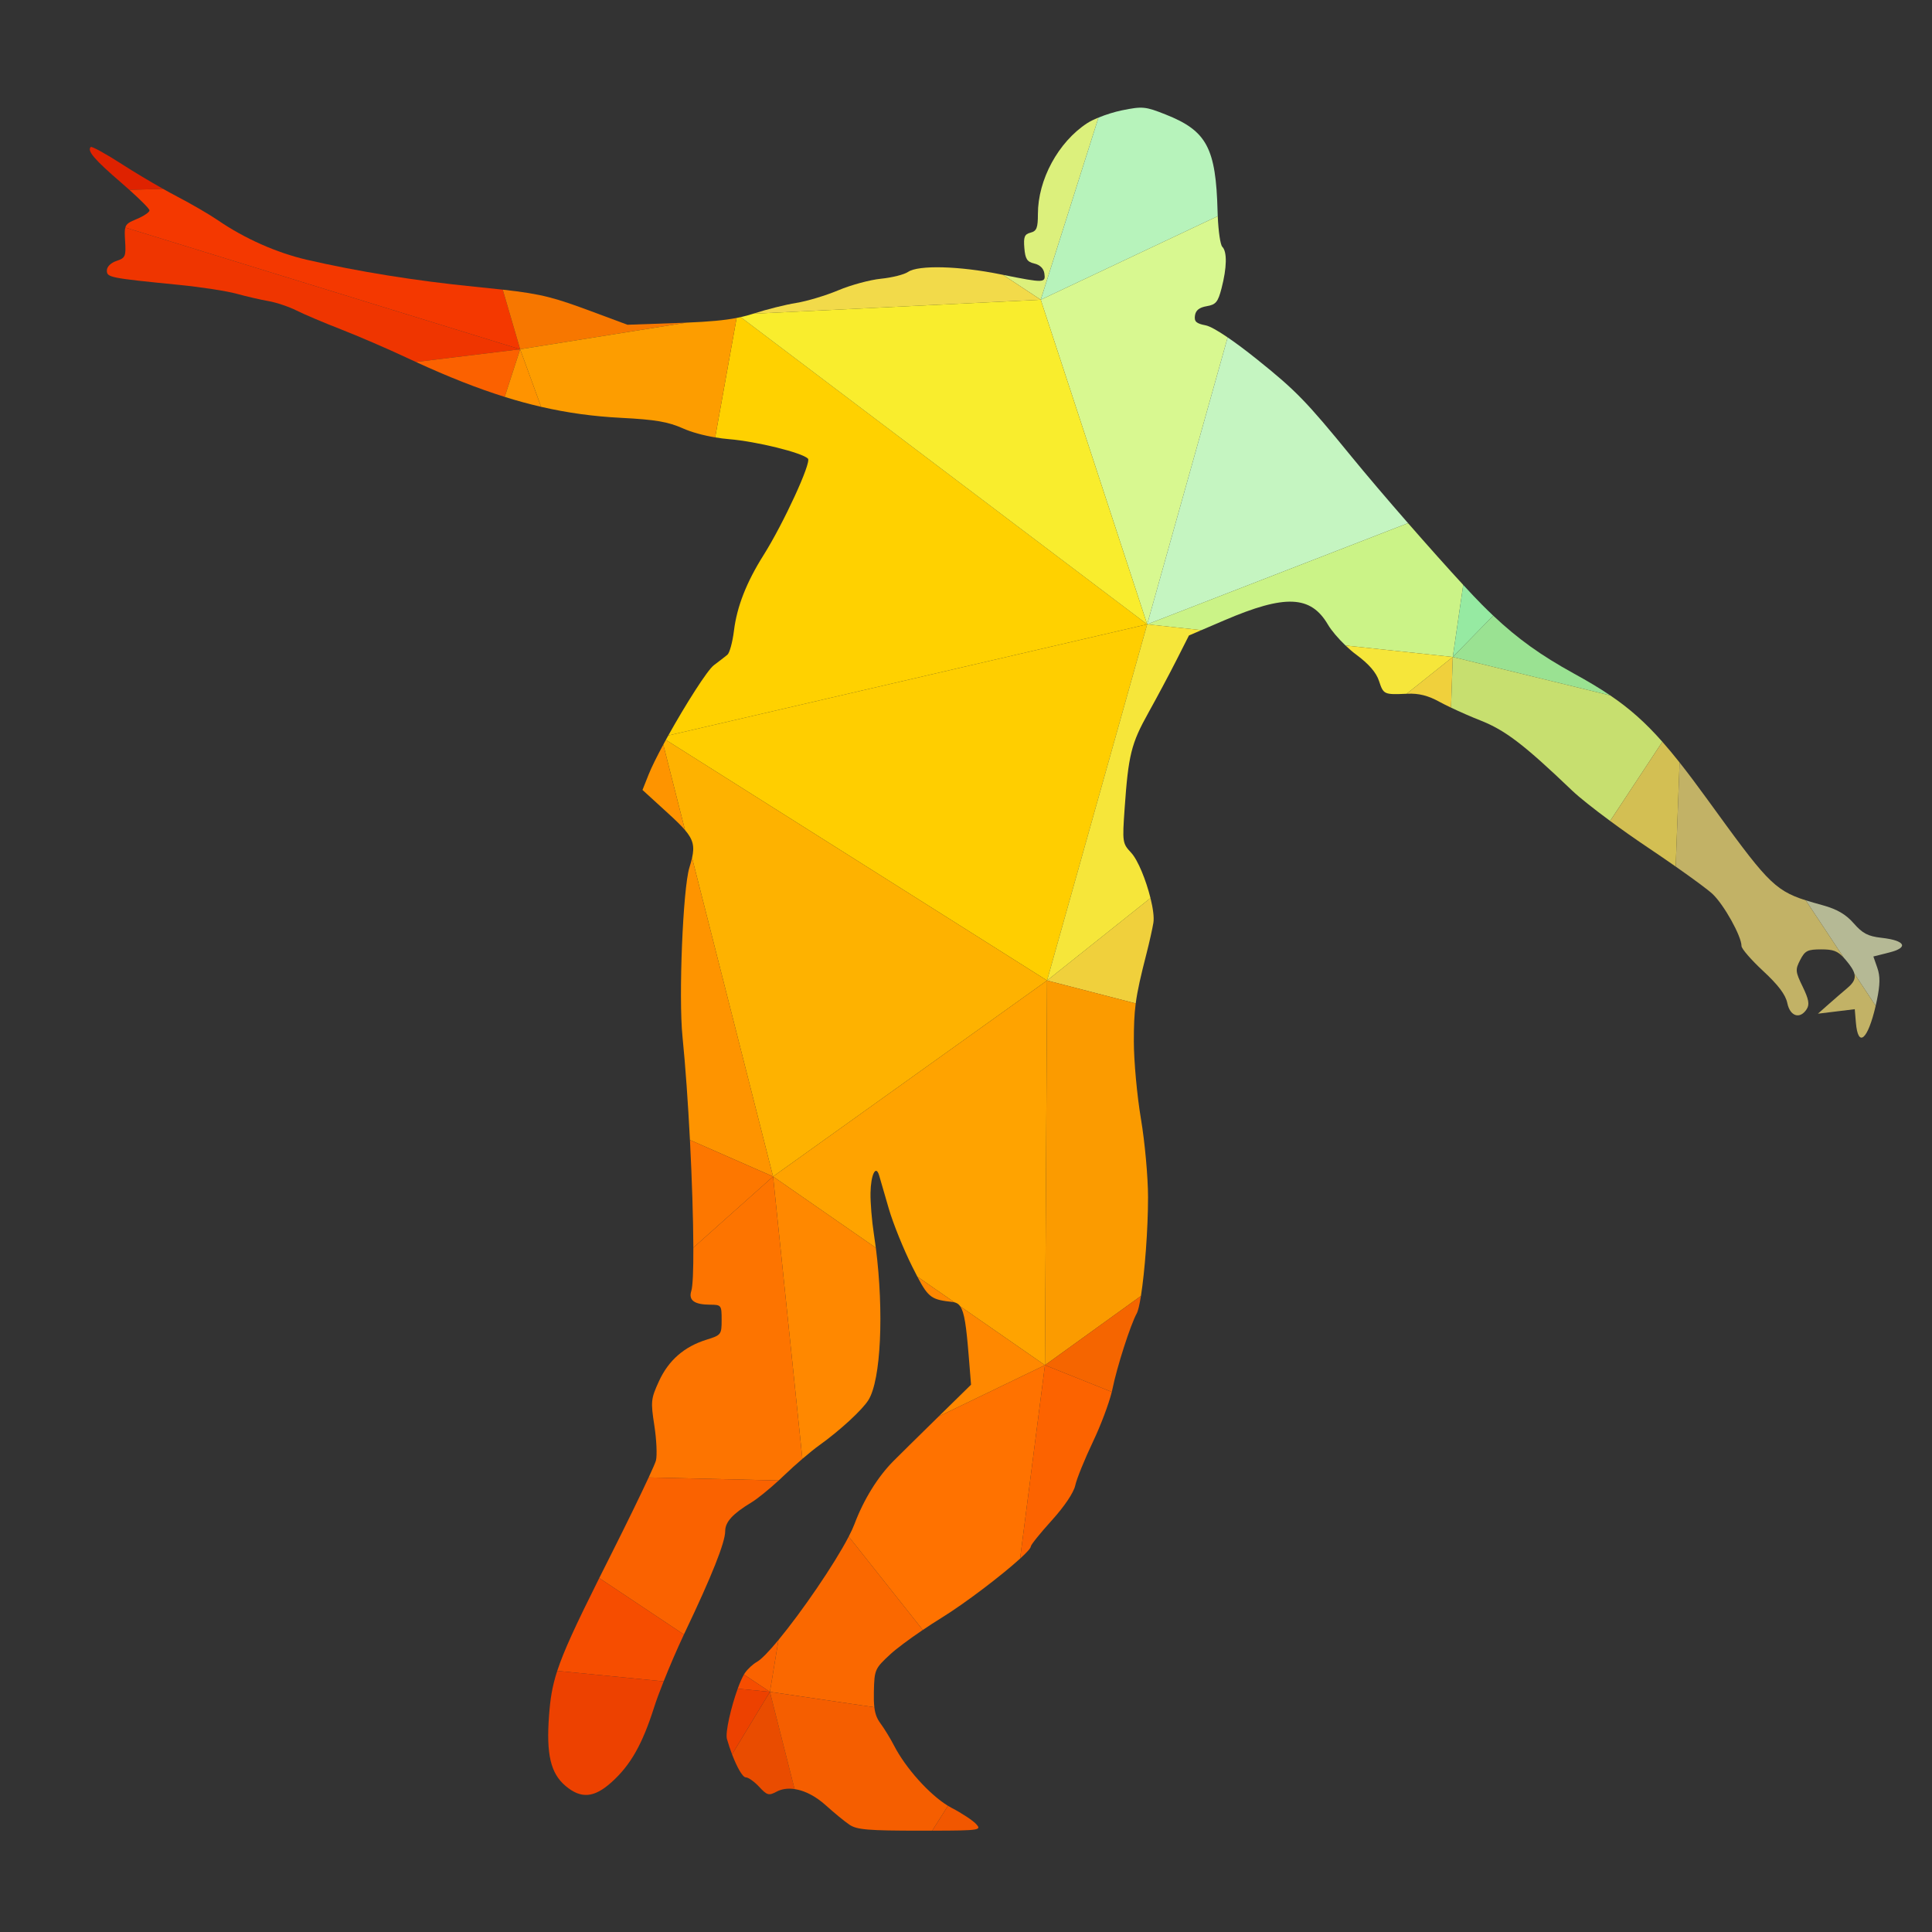 <?xml version="1.0" encoding="UTF-8" standalone="no"?>
<!-- Created with Inkscape (http://www.inkscape.org/) -->

<svg
   version="1.1"
   id="svg2561"
   xml:space="preserve"
   width="1066.667"
   height="1066.667"
   viewBox="0 0 1066.667 1066.667"
   sodipodi:docname="football-player-silhouette-4.svg"
   inkscape:version="1.1.2 (b8e25be833, 2022-02-05)"
   xmlns:inkscape="http://www.inkscape.org/namespaces/inkscape"
   xmlns:sodipodi="http://sodipodi.sourceforge.net/DTD/sodipodi-0.dtd"
   xmlns="http://www.w3.org/2000/svg"
   xmlns:svg="http://www.w3.org/2000/svg"><rect x="0" y="0" width="1066.667" height="1066.667" fill="#333333" stroke="none"/><defs
     id="defs2565"><clipPath
       clipPathUnits="userSpaceOnUse"
       id="clipPath2575"><path
         d="M 0,800 H 800 V 0 H 0 Z"
         id="path2573" /></clipPath></defs><sodipodi:namedview
     id="namedview2563"
     pagecolor="#ffffff"
     bordercolor="#666666"
     borderopacity="1.0"
     inkscape:pageshadow="2"
     inkscape:pageopacity="0.0"
     inkscape:pagecheckerboard="0"
     showgrid="false"
     inkscape:zoom="0.77906244"
     inkscape:cx="533.33337"
     inkscape:cy="533.33337"
     inkscape:window-width="1920"
     inkscape:window-height="1018"
     inkscape:window-x="-8"
     inkscape:window-y="-8"
     inkscape:window-maximized="1"
     inkscape:current-layer="g2567" /><g
     id="g2567"
     inkscape:groupmode="layer"
     inkscape:label="football-player-silhouette-4"
     transform="matrix(1.333,0,0,-1.333,0,1066.667)"><g
       id="g2569"><g
         id="g2571"
         clip-path="url(#clipPath2575)"><path
           d="m 50.489,732.209 c -6.693,4.315 -12.504,7.51 -12.914,7.102 -1.585,-1.587 1.522,-5.216 12.719,-14.86 1.139,-0.981 2.239,-1.949 3.281,-2.882 l 13.946,0.418 c -5.544,3.127 -12.214,7.117 -17.032,10.222"
           style="fill:#df2200;fill-opacity:1;fill-rule:nonzero;stroke:none"
           id="path2577" /><path
           d="m 454.975,751.5 c -1.892,-0.773 -3.548,-1.58 -4.678,-2.317 -11.97,-7.809 -20.416,-23.374 -20.416,-37.622 0,-5.76 -0.513,-7.059 -3.039,-7.72 -2.513,-0.656 -2.959,-1.762 -2.575,-6.368 0.379,-4.557 1.133,-5.73 4.142,-6.429 2.327,-0.541 3.852,-2.048 4.15,-4.105 0.569,-3.932 0.021,-4.029 -17.146,-0.567 l 15.647,-10.318 z"
           style="fill:#dcf07c;fill-opacity:1;fill-rule:nonzero;stroke:none"
           id="path2579" /><path
           d="m 504.368,710.672 c -0.027,0.64 -0.051,1.288 -0.067,1.942 -0.685,26.329 -4.467,33.398 -21.483,40.151 -8.453,3.355 -9.597,3.465 -18.101,1.742 -3.073,-0.623 -6.712,-1.77 -9.742,-3.007 L 431.06,676.054 Z"
           style="fill:#b7f3bb;fill-opacity:1;fill-rule:nonzero;stroke:none"
           id="path2581" /><path
           d="m 51.908,705.962 c -0.329,-1.161 -0.258,-2.831 -0.089,-5.585 0.392,-6.375 0.113,-7.018 -3.567,-8.246 -2.356,-0.786 -3.991,-2.408 -3.991,-3.962 0,-2.888 1.039,-3.095 30.172,-5.99 8.905,-0.885 19.502,-2.523 23.549,-3.64 4.048,-1.118 10.008,-2.493 13.247,-3.056 3.238,-0.564 8.469,-2.323 11.625,-3.911 3.156,-1.587 11.435,-5.097 18.398,-7.799 6.963,-2.703 19.144,-7.954 27.066,-11.671 1.329,-0.623 2.638,-1.228 3.939,-1.824 l 43.184,5.262 z"
           style="fill:#ef3500;fill-opacity:1;fill-rule:nonzero;stroke:none"
           id="path2583" /><path
           d="m 208.232,680.234 c -3.344,0.375 -7.16,0.766 -11.636,1.213 -24.416,2.433 -48.602,6.321 -69.575,11.181 -12.506,2.899 -25.742,8.786 -36.789,16.362 -3.453,2.369 -11.069,6.797 -16.925,9.841 -1.641,0.852 -3.628,1.939 -5.786,3.156 l -13.946,-0.418 c 4.811,-4.313 8.347,-7.886 8.347,-8.506 0,-0.754 -2.368,-2.361 -5.264,-3.57 -2.992,-1.251 -4.28,-1.872 -4.75,-3.531 L 215.441,655.54 Z"
           style="fill:#f43800;fill-opacity:1;fill-rule:nonzero;stroke:none"
           id="path2585" /><path
           d="m 284.264,666.565 c -0.979,-0.04 -1.99,-0.079 -3.038,-0.116 l -21.342,-0.757 -13.983,5.2 c -16.108,5.992 -21.048,7.476 -37.669,9.342 l 7.209,-24.694 z"
           style="fill:#f77700;fill-opacity:1;fill-rule:nonzero;stroke:none"
           id="path2587" /><path
           d="m 415.413,686.372 c -0.396,0.08 -0.799,0.161 -1.213,0.245 -16.971,3.431 -33.864,3.86 -38.082,0.966 -1.597,-1.096 -6.639,-2.366 -11.207,-2.822 -4.567,-0.455 -12.515,-2.605 -17.662,-4.777 -5.146,-2.172 -13,-4.532 -17.453,-5.248 -4.452,-0.716 -12.4,-2.702 -17.662,-4.416 -0.058,-0.019 -0.116,-0.036 -0.174,-0.055 l 119.1,5.789 z"
           style="fill:#f2da4a;fill-opacity:1;fill-rule:nonzero;stroke:none"
           id="path2589" /><path
           d="m 172.257,650.278 c 13.454,-6.171 25.436,-10.913 36.782,-14.465 l 6.402,19.727 z"
           style="fill:#fb6100;fill-opacity:1;fill-rule:nonzero;stroke:none"
           id="path2591" /><path
           d="m 475.144,541.621 33.332,118.835 c -4.254,2.898 -7.466,4.674 -9.13,4.995 -3.893,0.746 -4.773,1.554 -4.415,4.055 0.31,2.174 1.788,3.352 4.862,3.876 3.791,0.648 4.66,1.69 6.138,7.368 2.237,8.602 2.365,15.188 0.332,17.22 -0.813,0.812 -1.617,6.328 -1.895,12.702 L 431.06,676.054 Z"
           style="fill:#d8f890;fill-opacity:1;fill-rule:nonzero;stroke:none"
           id="path2593" /><path
           d="m 583.188,583.522 c -8.686,9.952 -17.301,20.055 -23.53,27.683 -18.655,22.85 -22.936,27.253 -39.046,40.166 -4.554,3.65 -8.687,6.735 -12.136,9.085 L 475.144,541.621 Z"
           style="fill:#c5f5c1;fill-opacity:1;fill-rule:nonzero;stroke:none"
           id="path2595" /><path
           d="m 306.788,668.861 c -0.552,-0.122 -1.113,-0.24 -1.69,-0.351 l -8.883,-49.472 c 1.925,-0.323 3.87,-0.574 5.766,-0.732 11.423,-0.954 30.192,-5.582 32.665,-8.056 1.527,-1.528 -10.103,-26.803 -18.386,-39.96 -7.098,-11.273 -11.04,-21.339 -12.269,-31.325 -0.581,-4.716 -1.801,-9.194 -2.712,-9.95 -0.91,-0.755 -3.436,-2.708 -5.613,-4.339 -2.707,-2.026 -11.77,-16.374 -18.864,-29.093 l 198.342,46.038 z"
           style="fill:#ffd100;fill-opacity:1;fill-rule:nonzero;stroke:none"
           id="path2597" /><path
           d="m 431.06,676.054 -119.1,-5.789 c -1.672,-0.539 -3.362,-1.003 -5.172,-1.404 l 168.356,-127.24 z"
           style="fill:#f9ed2d;fill-opacity:1;fill-rule:nonzero;stroke:none"
           id="path2599" /><path
           d="m 284.264,666.565 -68.823,-11.025 8.679,-23.835 c 11.001,-2.537 21.746,-3.982 33.089,-4.566 14.308,-0.738 19.512,-1.63 25.757,-4.412 3.432,-1.529 8.267,-2.854 13.249,-3.689 l 8.883,49.472 c -5.139,-0.991 -11.397,-1.553 -20.834,-1.945"
           style="fill:#fd9d00;fill-opacity:1;fill-rule:nonzero;stroke:none"
           id="path2601" /><path
           d="m 209.039,635.813 c 5.131,-1.606 10.133,-2.968 15.081,-4.108 l -8.679,23.835 z"
           style="fill:#ff9300;fill-opacity:1;fill-rule:nonzero;stroke:none"
           id="path2603" /><path
           d="m 497.624,539.217 9.527,4.081 c 25.133,10.769 35.748,10.325 42.848,-1.793 1.446,-2.464 4.292,-5.791 7.298,-8.667 l 44.425,-4.749 4.32,29.852 c -6.383,6.918 -14.649,16.181 -22.854,25.581 L 475.144,541.621 Z"
           style="fill:#cbf387;fill-opacity:1;fill-rule:nonzero;stroke:none"
           id="path2605" /><path
           d="m 618.469,545.208 c -1.52,1.434 -3.053,2.928 -4.614,4.497 -1.995,2.003 -4.677,4.837 -7.813,8.236 l -4.32,-29.852 z"
           style="fill:#96eaa2;fill-opacity:1;fill-rule:nonzero;stroke:none"
           id="path2607" /><path
           d="m 666.961,512.155 c -4.44,3.012 -9.339,5.921 -15.057,9.064 -13.549,7.449 -23.182,14.315 -33.435,23.989 l -16.747,-17.119 z"
           style="fill:#9ae292;fill-opacity:1;fill-rule:nonzero;stroke:none"
           id="path2609" /><path
           d="M 475.144,541.621 276.802,495.583 c -0.344,-0.616 -0.684,-1.229 -1.018,-1.836 l 157.895,-99.655 z"
           style="fill:#ffce00;fill-opacity:1;fill-rule:nonzero;stroke:none"
           id="path2611" /><path
           d="m 470.395,384.592 c 0.716,5.457 2.06,11.279 4.531,20.919 1.139,4.451 2.395,10.081 2.789,12.51 0.36,2.234 -0.172,6.048 -1.206,10.223 l -42.83,-34.152 z"
           style="fill:#f0d03c;fill-opacity:1;fill-rule:nonzero;stroke:none"
           id="path2613" /><path
           d="m 582.617,512.855 c 0.112,0.005 0.22,0.01 0.335,0.015 4.698,0.21 8.546,-0.763 13.245,-3.349 1.224,-0.673 2.901,-1.513 4.795,-2.413 l 0.73,20.981 z"
           style="fill:#f0d03c;fill-opacity:1;fill-rule:nonzero;stroke:none"
           id="path2615" /><path
           d="m 433.679,394.092 42.83,34.152 c -1.811,7.305 -5.164,15.724 -8.006,18.772 -3.607,3.866 -3.68,4.361 -2.696,18.398 1.546,22.069 2.722,26.811 9.787,39.488 3.594,6.453 8.854,16.313 11.689,21.912 l 5.151,10.18 5.19,2.223 -22.48,2.404 z"
           style="fill:#f6e63a;fill-opacity:1;fill-rule:nonzero;stroke:none"
           id="path2617" /><path
           d="m 557.297,532.838 c 1.47,-1.407 2.978,-2.708 4.381,-3.745 5.26,-3.885 8.32,-7.414 9.481,-10.936 1.843,-5.583 2.03,-5.719 11.458,-5.302 l 19.105,15.234 z"
           style="fill:#f6e63a;fill-opacity:1;fill-rule:nonzero;stroke:none"
           id="path2619" /><path
           d="m 600.992,507.108 c 3.749,-1.781 8.368,-3.808 12.133,-5.289 10.337,-4.072 18.068,-9.982 38.07,-29.101 2.879,-2.751 8.826,-7.468 15.691,-12.536 l 21.637,32.785 c -7.091,8.036 -13.585,13.78 -21.562,19.188 l -65.239,15.934 z"
           style="fill:#c7df6f;fill-opacity:1;fill-rule:nonzero;stroke:none"
           id="path2621" /><path
           d="m 433.679,394.092 -157.895,99.655 c -0.36,-0.658 -0.716,-1.308 -1.061,-1.95 l 8.996,-35.394 c 3.411,-4.004 3.981,-6.817 2.927,-11.512 l 33.549,-131.983 z"
           style="fill:#feb200;fill-opacity:1;fill-rule:nonzero;stroke:none"
           id="path2623" /><path
           d="m 764.594,402.454 c 1.925,-2.288 3.072,-4.036 3.459,-5.552 l 8.814,-13.297 c 0.177,0.77 0.353,1.565 0.525,2.395 1.335,6.459 1.373,9.859 0.158,13.351 l -1.633,4.685 6.574,1.656 c 8.249,2.076 6.677,4.974 -3.311,6.099 -5.485,0.619 -7.741,1.801 -11.384,5.963 -3.269,3.737 -6.865,5.84 -12.813,7.497 -2.678,0.748 -5,1.398 -7.082,2.057 l 15.798,-23.836 c 0.288,-0.314 0.582,-0.647 0.895,-1.018"
           style="fill:#b5b995;fill-opacity:1;fill-rule:nonzero;stroke:none"
           id="path2625" /><path
           d="m 765.092,390.934 c -1.823,-1.53 -5.301,-4.539 -7.73,-6.686 l -4.415,-3.902 7.632,0.933 7.631,0.932 0.463,-5.529 c 0.907,-10.787 4.973,-7.045 8.194,6.923 l -8.814,13.297 c 0.552,-2.162 -0.447,-3.853 -2.961,-5.968"
           style="fill:#c2b266;fill-opacity:1;fill-rule:nonzero;stroke:none"
           id="path2627" /><path
           d="m 709.273,429.961 c 4.75,-4.444 12.03,-17.513 12.03,-21.597 0,-1.109 4.042,-5.766 8.98,-10.35 6.29,-5.838 9.285,-9.825 9.996,-13.299 1.132,-5.531 5.302,-6.799 8.049,-2.445 1.216,1.925 0.82,4.091 -1.689,9.255 -3.045,6.266 -3.116,7.047 -1.02,11.1 1.979,3.824 3.044,4.359 8.708,4.359 4.873,0 6.717,-0.611 9.372,-3.512 l -15.798,23.836 c -13.439,4.251 -16.836,8.845 -40.795,41.863 -4.205,5.796 -7.955,10.804 -11.444,15.213 l -1.623,-43.1 c 7.418,-5.193 13.436,-9.641 15.234,-11.323"
           style="fill:#c2b266;fill-opacity:1;fill-rule:nonzero;stroke:none"
           id="path2629" /><path
           d="m 682.281,449.333 c 4.036,-2.703 8.07,-5.467 11.758,-8.049 l 1.623,43.1 c -2.488,3.145 -4.845,5.985 -7.139,8.583 l -21.637,-32.785 c 4.924,-3.636 10.319,-7.45 15.395,-10.849"
           style="fill:#d3bf53;fill-opacity:1;fill-rule:nonzero;stroke:none"
           id="path2631" /><path
           d="m 286.646,444.891 c -0.273,-1.213 -0.651,-2.549 -1.12,-4.066 -2.67,-8.653 -4.503,-53.526 -2.856,-69.903 1.238,-12.309 2.307,-27.688 3.092,-42.881 l 34.433,-15.133 z"
           style="fill:#fe9400;fill-opacity:1;fill-rule:nonzero;stroke:none"
           id="path2633" /><path
           d="m 268.634,479.37 -2.527,-6.356 10.503,-9.586 c 3.132,-2.858 5.453,-5.082 7.109,-7.025 l -8.996,35.394 c -2.67,-4.943 -4.882,-9.392 -6.089,-12.427"
           style="fill:#fe9400;fill-opacity:1;fill-rule:nonzero;stroke:none"
           id="path2635" /><path
           d="m 432.806,234.779 39.751,28.666 c 1.58,9.967 2.948,27.61 2.941,40.93 -0.002,8.268 -1.327,22.859 -2.942,32.426 -1.614,9.564 -2.936,23.961 -2.936,31.99 0,6.529 0.147,11.023 0.775,15.801 l -36.716,9.5 z"
           style="fill:#fb9b00;fill-opacity:1;fill-rule:nonzero;stroke:none"
           id="path2637" /><path
           d="m 433.679,394.092 -113.484,-81.184 42.559,-29.527 c -0.251,1.963 -0.526,3.918 -0.829,5.855 -0.821,5.262 -1.441,12.836 -1.376,16.832 0.122,7.682 2.235,11.936 3.594,7.233 0.432,-1.498 2.231,-7.692 3.997,-13.762 1.765,-6.072 6.114,-16.822 9.663,-23.891 0.789,-1.57 1.49,-2.957 2.134,-4.189 l 15.342,-10.645 c 0.999,-0.238 1.795,-0.734 2.455,-1.703 l 35.072,-24.332 z"
           style="fill:#ffa300;fill-opacity:1;fill-rule:nonzero;stroke:none"
           id="path2639" /><path
           d="m 285.762,328.041 c 0.85,-16.465 1.368,-32.705 1.41,-44.592 l 33.023,29.459 z"
           style="fill:#fd7700;fill-opacity:1;fill-rule:nonzero;stroke:none"
           id="path2641" /><path
           d="m 460.485,223.691 c 0.116,0.457 0.214,0.887 0.294,1.278 1.848,9.103 7.44,26.504 10.043,31.254 0.57,1.039 1.165,3.632 1.735,7.222 l -39.751,-28.666 z"
           style="fill:#f56500;fill-opacity:1;fill-rule:nonzero;stroke:none"
           id="path2643" /><path
           d="m 332.334,195.971 c 2.673,2.291 5.212,4.343 6.962,5.595 8.564,6.123 17.837,14.659 20.4,18.776 5.191,8.34 6.442,36.545 3.058,63.039 l -42.559,29.527 z"
           style="fill:#ff8800;fill-opacity:1;fill-rule:nonzero;stroke:none"
           id="path2645" /><path
           d="m 394.503,260.947 c 0.272,-0.031 0.53,-0.074 0.776,-0.133 l -15.342,10.645 c 4.704,-9.008 6.206,-9.563 14.566,-10.512"
           style="fill:#ff8800;fill-opacity:1;fill-rule:nonzero;stroke:none"
           id="path2647" /><path
           d="m 397.734,259.111 c 1.698,-2.49 2.492,-8.121 3.503,-20.652 l 0.951,-11.775 -13.402,-13.143 44.02,21.238 z"
           style="fill:#ff8800;fill-opacity:1;fill-rule:nonzero;stroke:none"
           id="path2649" /><path
           d="m 287.172,283.449 c 0.033,-9.324 -0.227,-15.97 -0.848,-17.929 -1.225,-3.862 1.241,-5.668 7.78,-5.698 4.644,-0.021 4.784,-0.205 4.784,-6.287 0,-6.084 -0.181,-6.322 -6.256,-8.211 -9.262,-2.883 -15.74,-8.543 -19.716,-17.224 -3.319,-7.248 -3.437,-8.391 -1.899,-18.301 0.902,-5.817 1.203,-12.344 0.669,-14.506 -0.182,-0.736 -1.276,-3.26 -3.022,-7.027 l 53.853,-1.25 c 0.746,0.683 1.477,1.369 2.173,2.039 2.262,2.181 5.017,4.664 7.644,6.916 l -12.139,116.937 z"
           style="fill:#fd7400;fill-opacity:1;fill-rule:nonzero;stroke:none"
           id="path2651" /><path
           d="m 322.432,120.959 c -3.888,-4.701 -7.145,-8.102 -9.023,-9.137 -1.524,-0.842 -3.697,-2.851 -4.829,-4.467 -0.146,-0.209 -0.297,-0.455 -0.449,-0.714 l 10.755,-7.17 z"
           style="fill:#fa6200;fill-opacity:1;fill-rule:nonzero;stroke:none"
           id="path2653" /><path
           d="m 253.016,156.203 c -1.724,-3.424 -3.328,-6.617 -4.82,-9.605 l 35.068,-23.379 c 0.186,0.394 0.371,0.787 0.554,1.172 10.988,23.029 16.541,36.996 16.541,41.601 0,3.856 3.082,7.221 11,12.016 2.347,1.42 7.011,5.209 11.158,9.008 l -53.853,1.25 c -3.385,-7.309 -9.226,-19.305 -15.648,-32.063"
           style="fill:#fa6200;fill-opacity:1;fill-rule:nonzero;stroke:none"
           id="path2655" /><path
           d="m 389.726,129.977 c 10.116,6.234 25.317,17.873 32.771,24.669 l 10.309,80.133 -44.02,-21.238 -0.856,-0.84 c -7.842,-7.691 -15.901,-15.638 -17.907,-17.662 -6.502,-6.56 -12.3,-15.943 -16.117,-26.08 -0.544,-1.445 -1.358,-3.197 -2.385,-5.18 L 382.198,125.1 c 2.511,1.699 5.091,3.375 7.528,4.877"
           style="fill:#ff7200;fill-opacity:1;fill-rule:nonzero;stroke:none"
           id="path2657" /><path
           d="m 422.497,154.646 c 2.745,2.504 4.441,4.352 4.441,5.03 0,0.668 3.908,5.527 8.684,10.799 5.253,5.795 9.099,11.525 9.733,14.498 0.579,2.703 3.892,10.875 7.365,18.162 3.187,6.681 6.5,15.496 7.765,20.556 l -27.679,11.088 z"
           style="fill:#fc6300;fill-opacity:1;fill-rule:nonzero;stroke:none"
           id="path2659" /><path
           d="m 362.139,93.094 c -0.206,1.744 -0.255,3.855 -0.192,6.57 0.21,8.988 0.419,9.459 6.798,15.356 2.506,2.316 7.803,6.255 13.453,10.08 l -30.677,38.679 c -6.042,-11.646 -19.49,-31.211 -29.089,-42.82 l -3.546,-21.488 z"
           style="fill:#fa6800;fill-opacity:1;fill-rule:nonzero;stroke:none"
           id="path2661" /><path
           d="m 308.131,106.641 c -0.818,-1.389 -1.711,-3.459 -2.581,-5.856 l 13.336,-1.314 z"
           style="fill:#f64d00;fill-opacity:1;fill-rule:nonzero;stroke:none"
           id="path2663" /><path
           d="m 230.799,108.15 44.072,-4.341 c 2.481,6.234 5.567,13.404 8.393,19.41 l -35.068,23.379 C 238.511,127.197 233.519,116.48 230.799,108.15"
           style="fill:#f64d00;fill-opacity:1;fill-rule:nonzero;stroke:none"
           id="path2665" /><path
           d="m 308.893,64.051 c 1.05,-0.004 3.544,-1.768 5.541,-3.922 3.261,-3.52 3.988,-3.727 7.17,-2.024 2.166,1.161 4.741,1.502 7.5,1.094 l -10.218,40.272 -15.68,-25.899 c 2.103,-5.517 4.402,-9.517 5.687,-9.521"
           style="fill:#e94c00;fill-opacity:1;fill-rule:nonzero;stroke:none"
           id="path2667" /><path
           d="m 227.396,89.568 c -1.19,-15.99 0.672,-23.879 6.872,-29.095 6.412,-5.395 11.822,-4.938 19.07,1.609 7.89,7.129 12.705,15.629 17.641,31.143 0.858,2.699 2.242,6.433 3.892,10.584 l -44.072,4.341 c -2.171,-6.648 -2.896,-11.775 -3.403,-18.582"
           style="fill:#ed4100;fill-opacity:1;fill-rule:nonzero;stroke:none"
           id="path2669" /><path
           d="m 305.55,100.785 c -2.728,-7.508 -5.231,-18.172 -4.462,-20.846 0.644,-2.242 1.369,-4.4 2.118,-6.367 l 15.68,25.899 z"
           style="fill:#ed4100;fill-opacity:1;fill-rule:nonzero;stroke:none"
           id="path2671" /><path
           d="m 329.104,59.199 c 4.162,-0.615 8.741,-2.939 12.966,-6.763 3.368,-3.047 7.762,-6.649 9.763,-8.002 3.059,-2.073 7.732,-2.467 29.297,-2.467 1.785,0 3.441,0.002 4.985,0.002 l 6.506,10.304 c -7.715,4.719 -17.538,15.623 -22.367,25.02 -1.455,2.832 -3.969,6.937 -5.584,9.125 -1.419,1.92 -2.191,3.797 -2.531,6.676 l -43.253,6.377 z"
           style="fill:#f55e00;fill-opacity:1;fill-rule:nonzero;stroke:none"
           id="path2673" /><path
           d="m 404.334,44.682 c -1.351,1.492 -5.926,4.511 -10.164,6.713 -0.505,0.261 -1.023,0.556 -1.549,0.878 l -6.506,-10.304 c 19.938,0.023 20.424,0.275 18.219,2.713"
           style="fill:#f15700;fill-opacity:1;fill-rule:nonzero;stroke:none"
           id="path2675" /></g></g></g></svg>
